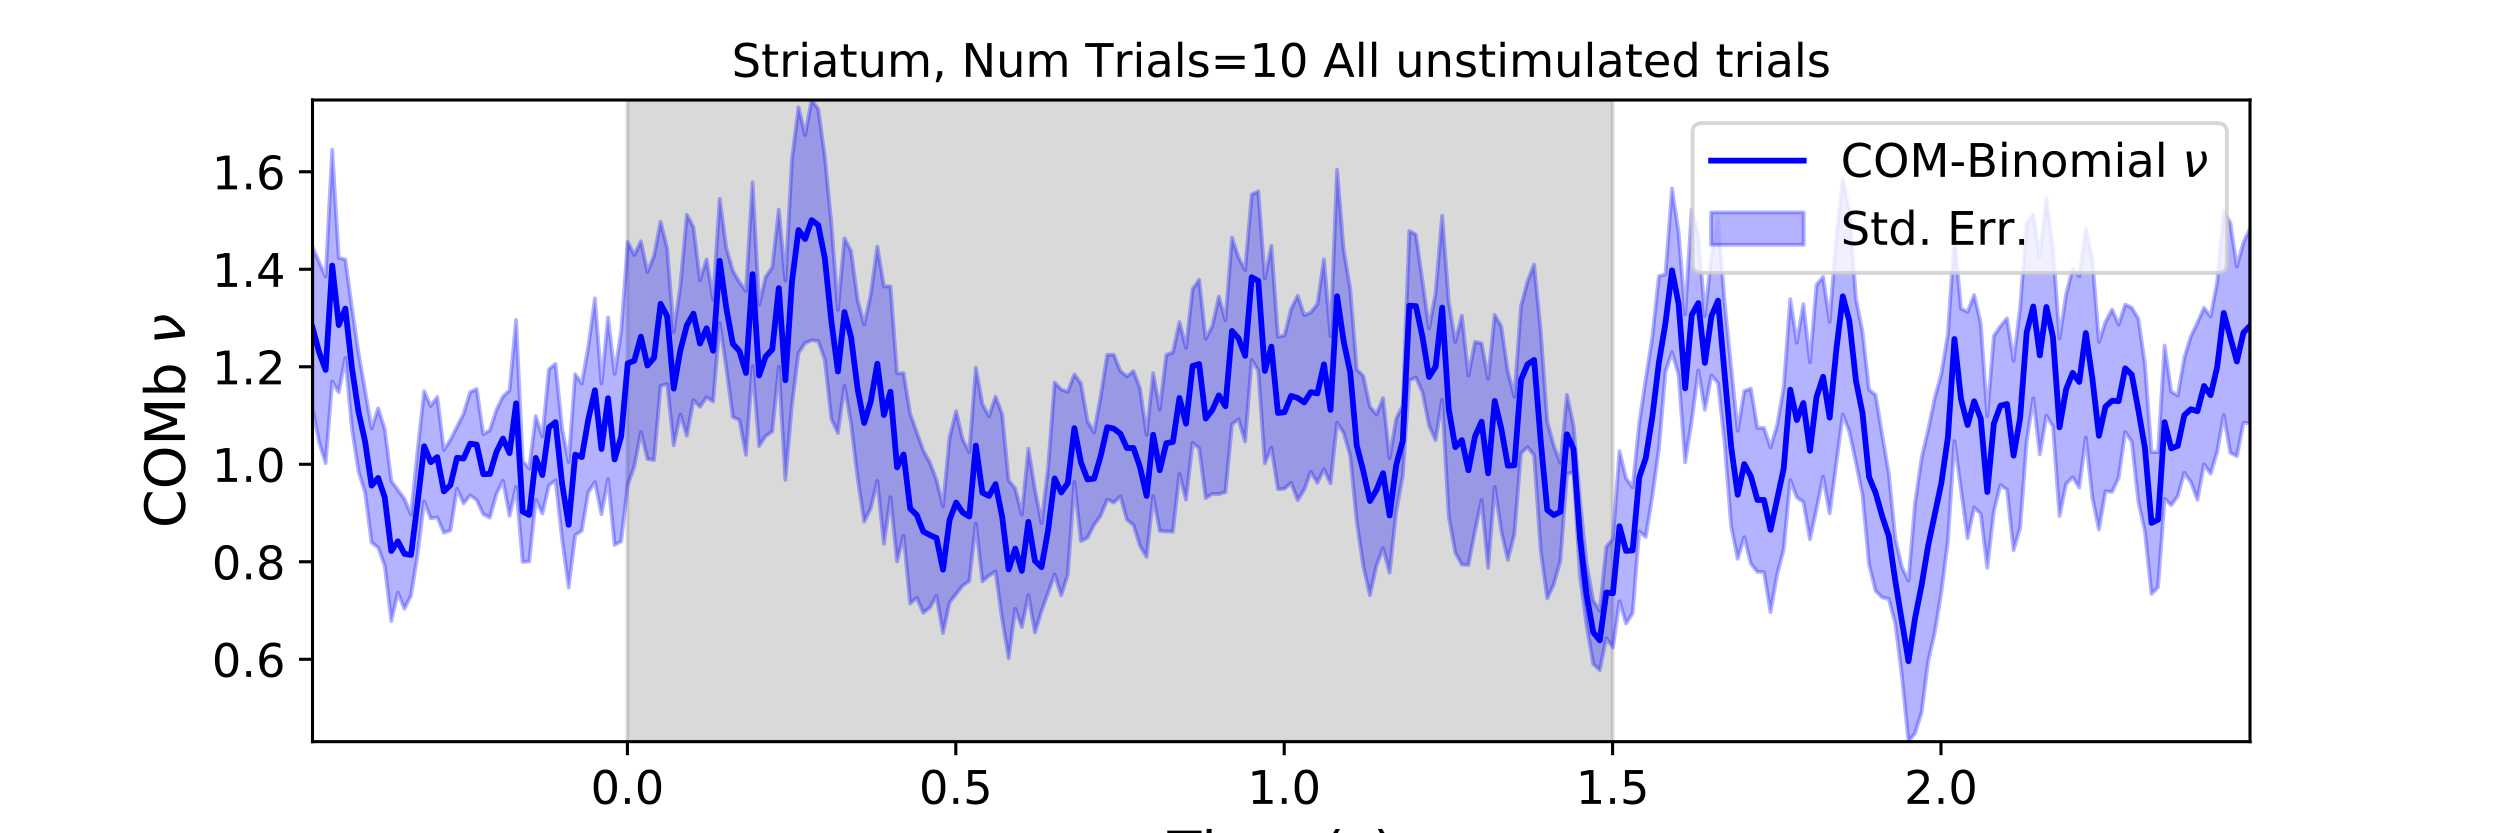 <?xml version="1.0" encoding="utf-8" standalone="no"?>
<!DOCTYPE svg PUBLIC "-//W3C//DTD SVG 1.1//EN"
  "http://www.w3.org/Graphics/SVG/1.1/DTD/svg11.dtd">
<!-- Created with matplotlib (https://matplotlib.org/) -->
<svg height="216pt" version="1.1" viewBox="0 0 648 216" width="648pt" xmlns="http://www.w3.org/2000/svg" xmlns:xlink="http://www.w3.org/1999/xlink">
 <defs>
  <style type="text/css">
*{stroke-linecap:butt;stroke-linejoin:round;}
  </style>
 </defs>
 <g id="figure_1">
  <g id="patch_1">
   <path d="M 0 216 
L 648 216 
L 648 0 
L 0 0 
z
" style="fill:#ffffff;"/>
  </g>
  <g id="axes_1">
   <g id="patch_2">
    <path d="M 81 192.24 
L 583.2 192.24 
L 583.2 25.92 
L 81 25.92 
z
" style="fill:#ffffff;"/>
   </g>
   <g id="PolyCollection_1">
    <defs>
     <path d="M 162.629 -23.76 
L 162.629 -190.08 
L 417.985 -190.08 
L 417.985 -23.76 
L 417.985 -23.76 
L 162.629 -23.76 
z
" id="m09f0f02004" style="stroke:#808080;stroke-opacity:0.3;"/>
    </defs>
    <g clip-path="url(#p21fb104326)">
     <use style="fill:#808080;fill-opacity:0.3;stroke:#808080;stroke-opacity:0.3;" x="0" xlink:href="#m09f0f02004" y="216"/>
    </g>
   </g>
   <g id="PolyCollection_2">
    <defs>
     <path d="M 81 -152.011 
L 81 -110.214 
L 82.702 -101.356 
L 84.405 -95.945 
L 86.107 -117.109 
L 87.809 -114.331 
L 89.512 -123.253 
L 91.214 -105.003 
L 92.917 -93.879 
L 94.619 -88.348 
L 96.321 -75.337 
L 98.024 -74.082 
L 99.726 -69.339 
L 101.428 -55.013 
L 103.131 -62.38 
L 104.833 -58.204 
L 106.536 -61.643 
L 108.238 -72.199 
L 109.94 -86.038 
L 111.643 -81.642 
L 113.345 -81.884 
L 115.047 -77.918 
L 116.75 -78.504 
L 118.452 -89.297 
L 120.155 -85.509 
L 121.857 -87.618 
L 123.559 -86.373 
L 125.262 -82.71 
L 126.964 -81.816 
L 128.666 -87.89 
L 130.369 -91.425 
L 132.071 -82.29 
L 133.774 -89.829 
L 135.476 -70.335 
L 137.178 -70.479 
L 138.881 -86.447 
L 140.583 -82.862 
L 142.285 -90.184 
L 143.988 -91.448 
L 145.69 -76.324 
L 147.393 -63.706 
L 149.095 -77.275 
L 150.797 -78.438 
L 152.5 -88.423 
L 154.202 -91.021 
L 155.904 -82.681 
L 157.607 -91.819 
L 159.309 -74.739 
L 161.012 -75.68 
L 162.714 -90.352 
L 164.416 -95.116 
L 166.119 -104.01 
L 167.821 -97.012 
L 169.523 -96.78 
L 171.226 -115.98 
L 172.928 -116.434 
L 174.631 -100.56 
L 176.333 -108.552 
L 178.035 -103.051 
L 179.738 -112.261 
L 181.44 -110.565 
L 183.142 -113.023 
L 184.845 -111.921 
L 186.547 -132.294 
L 188.249 -120.637 
L 189.952 -107.916 
L 191.654 -107.165 
L 193.357 -98.077 
L 195.059 -121.107 
L 196.761 -100.384 
L 198.464 -102.968 
L 200.166 -104.116 
L 201.868 -120.967 
L 203.571 -91.621 
L 205.273 -111.13 
L 206.976 -124.531 
L 208.678 -127.065 
L 210.38 -127.798 
L 212.083 -127.572 
L 213.785 -122.762 
L 215.487 -107.427 
L 217.19 -103.756 
L 218.892 -116.003 
L 220.595 -106.239 
L 222.297 -92.087 
L 223.999 -80.79 
L 225.702 -84.252 
L 227.404 -91.326 
L 229.106 -75.056 
L 230.809 -87.138 
L 232.511 -70.473 
L 234.214 -77.147 
L 235.916 -59.559 
L 237.618 -61.051 
L 239.321 -57.172 
L 241.023 -58.516 
L 242.725 -61.525 
L 244.428 -51.939 
L 246.13 -59.829 
L 247.833 -62.023 
L 249.535 -64.204 
L 251.237 -65.414 
L 252.94 -80.306 
L 254.642 -65.305 
L 256.344 -66.783 
L 258.047 -67.857 
L 259.749 -55.588 
L 261.452 -45.349 
L 263.154 -58.243 
L 264.856 -53.448 
L 266.559 -61.755 
L 268.261 -52.073 
L 269.963 -57.592 
L 271.666 -62.383 
L 273.368 -67.106 
L 275.071 -61.694 
L 276.773 -67.053 
L 278.475 -91.083 
L 280.178 -75.747 
L 281.88 -76.614 
L 283.582 -79.97 
L 285.285 -82.309 
L 286.987 -86.519 
L 288.689 -85.732 
L 290.392 -87.353 
L 292.094 -81.297 
L 293.797 -79.934 
L 295.499 -74.496 
L 297.201 -71.633 
L 298.904 -87.373 
L 300.606 -78.373 
L 302.308 -78.257 
L 304.011 -78.2 
L 305.713 -93.189 
L 307.416 -86.509 
L 309.118 -101.226 
L 310.82 -99.796 
L 312.523 -86.874 
L 314.225 -87.999 
L 315.927 -87.908 
L 317.63 -88.439 
L 319.332 -106.022 
L 321.035 -107.302 
L 322.737 -101.544 
L 324.439 -122.703 
L 326.142 -119.945 
L 327.844 -95.906 
L 329.546 -99.972 
L 331.249 -89.18 
L 332.951 -89.311 
L 334.654 -90.846 
L 336.356 -86.355 
L 338.058 -89.035 
L 339.761 -93.71 
L 341.463 -90.875 
L 343.165 -94.381 
L 344.868 -90.716 
L 346.57 -106.472 
L 348.273 -103.779 
L 349.975 -97.867 
L 351.677 -80.727 
L 353.38 -69.193 
L 355.082 -61.73 
L 356.784 -69.384 
L 358.487 -73.871 
L 360.189 -67.533 
L 361.892 -83.395 
L 363.594 -92.624 
L 365.296 -117.406 
L 366.999 -118.157 
L 368.701 -114.331 
L 370.403 -105.726 
L 372.106 -101.905 
L 373.808 -112.454 
L 375.511 -82.149 
L 377.213 -72.805 
L 378.915 -69.644 
L 380.618 -69.562 
L 382.32 -78.358 
L 384.022 -86.374 
L 385.725 -68.802 
L 387.427 -89.764 
L 389.129 -78.437 
L 390.832 -70.877 
L 392.534 -77.572 
L 394.237 -98.508 
L 395.939 -100.106 
L 397.641 -97.986 
L 399.344 -73.355 
L 401.046 -60.891 
L 402.748 -64.526 
L 404.451 -70.692 
L 406.153 -93.194 
L 407.856 -93.521 
L 409.558 -66.425 
L 411.26 -53.808 
L 412.963 -43.894 
L 414.665 -42.301 
L 416.367 -50.567 
L 418.07 -48.174 
L 419.772 -60.128 
L 421.475 -54.375 
L 423.177 -57.028 
L 424.879 -78.236 
L 426.582 -76.807 
L 428.284 -87.39 
L 429.986 -99.642 
L 431.689 -119.619 
L 433.391 -124.7 
L 435.094 -118.78 
L 436.796 -96.145 
L 438.498 -107.037 
L 440.201 -119.971 
L 441.903 -109.784 
L 443.605 -118.683 
L 445.308 -116.758 
L 447.01 -101.383 
L 448.713 -79.612 
L 450.415 -71.147 
L 452.117 -76.766 
L 453.82 -69.87 
L 455.522 -67.743 
L 457.224 -67.71 
L 458.927 -57.339 
L 460.629 -67.069 
L 462.332 -73.576 
L 464.034 -91.548 
L 465.736 -87.063 
L 467.439 -85.898 
L 469.141 -76.203 
L 470.843 -84.016 
L 472.546 -92.443 
L 474.248 -82.924 
L 475.951 -95.691 
L 477.653 -108.571 
L 479.355 -104.065 
L 481.058 -96.094 
L 482.76 -87.734 
L 484.462 -69.688 
L 486.165 -62.809 
L 487.867 -61.127 
L 489.569 -60.766 
L 491.272 -54.317 
L 492.974 -40.799 
L 494.677 -23.76 
L 496.379 -25.959 
L 498.081 -31.344 
L 499.784 -44.587 
L 501.486 -52.024 
L 503.188 -62.412 
L 504.891 -75.81 
L 506.593 -101.648 
L 508.296 -89.092 
L 509.998 -76.505 
L 511.7 -84.447 
L 513.403 -82.838 
L 515.105 -68.815 
L 516.807 -83.451 
L 518.51 -90.279 
L 520.212 -89.064 
L 521.915 -73.335 
L 523.617 -79.236 
L 525.319 -101.592 
L 527.022 -112.76 
L 528.724 -98.218 
L 530.426 -108.244 
L 532.129 -105.457 
L 533.831 -82.272 
L 535.534 -90.536 
L 537.236 -92.323 
L 538.938 -89.597 
L 540.641 -102.575 
L 542.343 -86.981 
L 544.045 -78.743 
L 545.748 -88.65 
L 547.45 -88.505 
L 549.153 -92.167 
L 550.855 -104.015 
L 552.557 -101.517 
L 554.26 -86.051 
L 555.962 -78.253 
L 557.664 -62.062 
L 559.367 -63.789 
L 561.069 -86.715 
L 562.772 -85.039 
L 564.474 -87.393 
L 566.176 -93.458 
L 567.879 -91.008 
L 569.581 -86.448 
L 571.283 -95.695 
L 572.986 -93.198 
L 574.688 -98.857 
L 576.391 -108.428 
L 578.093 -98.642 
L 579.795 -97.731 
L 581.498 -106.357 
L 583.2 -106.334 
L 583.2 -156.751 
L 583.2 -156.751 
L 581.498 -153.173 
L 579.795 -146.886 
L 578.093 -158.252 
L 576.391 -161.35 
L 574.688 -142.85 
L 572.986 -133.952 
L 571.283 -136.221 
L 569.581 -132.375 
L 567.879 -128.834 
L 566.176 -123.318 
L 564.474 -113.476 
L 562.772 -114.524 
L 561.069 -126.437 
L 559.367 -98.813 
L 557.664 -98.874 
L 555.962 -121.59 
L 554.26 -133.394 
L 552.557 -136.258 
L 550.855 -137.049 
L 549.153 -131.88 
L 547.45 -135.77 
L 545.748 -132.565 
L 544.045 -127.366 
L 542.343 -148.787 
L 540.641 -156.785 
L 538.938 -144.404 
L 537.236 -146.374 
L 535.534 -139.644 
L 533.831 -128.201 
L 532.129 -151.755 
L 530.426 -164.598 
L 528.724 -149.542 
L 527.022 -160.337 
L 525.319 -158.139 
L 523.617 -136.162 
L 521.915 -122.458 
L 520.212 -133.477 
L 518.51 -131.443 
L 516.807 -128.936 
L 515.105 -108.147 
L 513.403 -132.151 
L 511.7 -139.54 
L 509.998 -135.168 
L 508.296 -135.985 
L 506.593 -154.594 
L 504.891 -129.399 
L 503.188 -119.084 
L 501.486 -112.84 
L 499.784 -104.603 
L 498.081 -97.302 
L 496.379 -85.605 
L 494.677 -65.462 
L 492.974 -69.046 
L 491.272 -76.353 
L 489.569 -93.318 
L 487.867 -103.243 
L 486.165 -113.639 
L 484.462 -114.996 
L 482.76 -130.035 
L 481.058 -138.584 
L 479.355 -161.534 
L 477.653 -169.833 
L 475.951 -154.494 
L 474.248 -132.587 
L 472.546 -144.212 
L 470.843 -142.156 
L 469.141 -122.109 
L 467.439 -137.166 
L 465.736 -127.177 
L 464.034 -138.449 
L 462.332 -115.53 
L 460.629 -105.808 
L 458.927 -100.015 
L 457.224 -105.1 
L 455.522 -105.087 
L 453.82 -115.265 
L 452.117 -114.661 
L 450.415 -104.356 
L 448.713 -120.817 
L 447.01 -137.666 
L 445.308 -159.374 
L 443.605 -149.449 
L 441.903 -134.101 
L 440.201 -154.917 
L 438.498 -161.709 
L 436.796 -134.531 
L 435.094 -155.733 
L 433.391 -167.161 
L 431.689 -144.901 
L 429.986 -144.42 
L 428.284 -128.666 
L 426.582 -117.776 
L 424.879 -106.228 
L 423.177 -89.66 
L 421.475 -92.03 
L 419.772 -99.059 
L 418.07 -76.266 
L 416.367 -74.299 
L 414.665 -57.779 
L 412.963 -60.301 
L 411.26 -69.708 
L 409.558 -86.087 
L 407.856 -105.697 
L 406.153 -113.659 
L 404.451 -95.993 
L 402.748 -100.459 
L 401.046 -106.785 
L 399.344 -130.31 
L 397.641 -147.441 
L 395.939 -143.038 
L 394.237 -136.609 
L 392.534 -113.211 
L 390.832 -119.714 
L 389.129 -131.398 
L 387.427 -134.382 
L 385.725 -117.813 
L 384.022 -127.01 
L 382.32 -127.394 
L 380.618 -118.634 
L 378.915 -134.163 
L 377.213 -127.369 
L 375.511 -137.79 
L 373.808 -160.066 
L 372.106 -140.04 
L 370.403 -130.856 
L 368.701 -143.152 
L 366.999 -155.175 
L 365.296 -156.133 
L 363.594 -110.86 
L 361.892 -107.502 
L 360.189 -97.249 
L 358.487 -112.797 
L 356.784 -108.601 
L 355.082 -110.559 
L 353.38 -118.535 
L 351.677 -120.221 
L 349.975 -141.1 
L 348.273 -151.317 
L 346.57 -171.97 
L 344.868 -128.802 
L 343.165 -148.748 
L 341.463 -137.18 
L 339.761 -134.996 
L 338.058 -134.331 
L 336.356 -139.348 
L 334.654 -135.894 
L 332.951 -129.038 
L 331.249 -128.73 
L 329.546 -152.322 
L 327.844 -143.823 
L 326.142 -166.407 
L 324.439 -165.597 
L 322.737 -146.01 
L 321.035 -149.27 
L 319.332 -154.396 
L 317.63 -132.964 
L 315.927 -139.137 
L 314.225 -131.434 
L 312.523 -128.153 
L 310.82 -143.468 
L 309.118 -141.042 
L 307.416 -125.866 
L 305.713 -132.495 
L 304.011 -124.677 
L 302.308 -124.013 
L 300.606 -109.845 
L 298.904 -119.262 
L 297.201 -103.264 
L 295.499 -115.307 
L 293.797 -119.816 
L 292.094 -118.422 
L 290.392 -119.85 
L 288.689 -124.056 
L 286.987 -124.018 
L 285.285 -113.19 
L 283.582 -103.893 
L 281.88 -106.873 
L 280.178 -116.595 
L 278.475 -118.967 
L 276.773 -114.48 
L 275.071 -115.021 
L 273.368 -116.858 
L 271.666 -94.748 
L 269.963 -80.416 
L 268.261 -89.153 
L 266.559 -99.697 
L 264.856 -82.619 
L 263.154 -89.37 
L 261.452 -91.446 
L 259.749 -108.676 
L 258.047 -113.169 
L 256.344 -108.126 
L 254.642 -111.251 
L 252.94 -120.703 
L 251.237 -98.837 
L 249.535 -102.079 
L 247.833 -109.42 
L 246.13 -102.647 
L 244.428 -84.758 
L 242.725 -91.606 
L 241.023 -96.123 
L 239.321 -99.24 
L 237.618 -104.006 
L 235.916 -108.78 
L 234.214 -119.269 
L 232.511 -119.234 
L 230.809 -141.782 
L 229.106 -141.784 
L 227.404 -152.102 
L 225.702 -139.672 
L 223.999 -131.907 
L 222.297 -138.226 
L 220.595 -150.918 
L 218.892 -154.212 
L 217.19 -135.687 
L 215.487 -158.082 
L 213.785 -175.48 
L 212.083 -187.759 
L 210.38 -190.08 
L 208.678 -181.001 
L 206.976 -188.198 
L 205.273 -174.706 
L 203.571 -143.265 
L 201.868 -161.649 
L 200.166 -146.723 
L 198.464 -144.217 
L 196.761 -137.003 
L 195.059 -168.748 
L 193.357 -140.573 
L 191.654 -142.886 
L 189.952 -145.834 
L 188.249 -151.768 
L 186.547 -164.508 
L 184.845 -138.25 
L 183.142 -148.778 
L 181.44 -143.354 
L 179.738 -157.153 
L 178.035 -160.35 
L 176.333 -141.718 
L 174.631 -129.957 
L 172.928 -151.622 
L 171.226 -158.536 
L 169.523 -149.729 
L 167.821 -145.501 
L 166.119 -153.469 
L 164.416 -149.917 
L 162.714 -153.279 
L 161.012 -130.114 
L 159.309 -119.088 
L 157.607 -133.72 
L 155.904 -116.574 
L 154.202 -138.673 
L 152.5 -126.231 
L 150.797 -116.593 
L 149.095 -119.037 
L 147.393 -96.257 
L 145.69 -104.985 
L 143.988 -121.695 
L 142.285 -120.287 
L 140.583 -102.867 
L 138.881 -108.159 
L 137.178 -94.595 
L 135.476 -96.462 
L 133.774 -133.076 
L 132.071 -114.826 
L 130.369 -113.215 
L 128.666 -109.75 
L 126.964 -104.468 
L 125.262 -103.468 
L 123.559 -115.154 
L 121.857 -114.361 
L 120.155 -108.78 
L 118.452 -105.376 
L 116.75 -102.018 
L 115.047 -99.361 
L 113.345 -113.136 
L 111.643 -110.759 
L 109.94 -114.607 
L 108.238 -99.238 
L 106.536 -82.667 
L 104.833 -86.677 
L 103.131 -88.994 
L 101.428 -91.353 
L 99.726 -104.79 
L 98.024 -110.152 
L 96.321 -104.95 
L 94.619 -114.887 
L 92.917 -124.646 
L 91.214 -136.26 
L 89.512 -148.742 
L 87.809 -149.164 
L 86.107 -177.211 
L 84.405 -144.318 
L 82.702 -148.118 
L 81 -152.011 
z
" id="m5d881f4079" style="stroke:#0000ff;stroke-opacity:0.3;"/>
    </defs>
    <g clip-path="url(#p21fb104326)">
     <use style="fill:#0000ff;fill-opacity:0.3;stroke:#0000ff;stroke-opacity:0.3;" x="0" xlink:href="#m5d881f4079" y="216"/>
    </g>
   </g>
   <g id="matplotlib.axis_1">
    <g id="xtick_1">
     <g id="line2d_1">
      <defs>
       <path d="M 0 0 
L 0 3.5 
" id="mcb688e7f7f" style="stroke:#000000;stroke-width:0.8;"/>
      </defs>
      <g>
       <use style="stroke:#000000;stroke-width:0.8;" x="162.629" xlink:href="#mcb688e7f7f" y="192.24"/>
      </g>
     </g>
     <g id="text_1">
      <!-- 0.0 -->
      <defs>
       <path d="M 31.781 66.406 
Q 24.172 66.406 20.328 58.906 
Q 16.5 51.422 16.5 36.375 
Q 16.5 21.391 20.328 13.891 
Q 24.172 6.391 31.781 6.391 
Q 39.453 6.391 43.281 13.891 
Q 47.125 21.391 47.125 36.375 
Q 47.125 51.422 43.281 58.906 
Q 39.453 66.406 31.781 66.406 
z
M 31.781 74.219 
Q 44.047 74.219 50.516 64.516 
Q 56.984 54.828 56.984 36.375 
Q 56.984 17.969 50.516 8.266 
Q 44.047 -1.422 31.781 -1.422 
Q 19.531 -1.422 13.062 8.266 
Q 6.594 17.969 6.594 36.375 
Q 6.594 54.828 13.062 64.516 
Q 19.531 74.219 31.781 74.219 
z
" id="DejaVuSans-48"/>
       <path d="M 10.688 12.406 
L 21 12.406 
L 21 0 
L 10.688 0 
z
" id="DejaVuSans-46"/>
      </defs>
      <g transform="translate(153.087 208.358)scale(0.12 -0.12)">
       <use xlink:href="#DejaVuSans-48"/>
       <use x="63.623" xlink:href="#DejaVuSans-46"/>
       <use x="95.41" xlink:href="#DejaVuSans-48"/>
      </g>
     </g>
    </g>
    <g id="xtick_2">
     <g id="line2d_2">
      <g>
       <use style="stroke:#000000;stroke-width:0.8;" x="247.747" xlink:href="#mcb688e7f7f" y="192.24"/>
      </g>
     </g>
     <g id="text_2">
      <!-- 0.5 -->
      <defs>
       <path d="M 10.797 72.906 
L 49.516 72.906 
L 49.516 64.594 
L 19.828 64.594 
L 19.828 46.734 
Q 21.969 47.469 24.109 47.828 
Q 26.266 48.188 28.422 48.188 
Q 40.625 48.188 47.75 41.5 
Q 54.891 34.812 54.891 23.391 
Q 54.891 11.625 47.562 5.094 
Q 40.234 -1.422 26.906 -1.422 
Q 22.312 -1.422 17.547 -0.641 
Q 12.797 0.141 7.719 1.703 
L 7.719 11.625 
Q 12.109 9.234 16.797 8.062 
Q 21.484 6.891 26.703 6.891 
Q 35.156 6.891 40.078 11.328 
Q 45.016 15.766 45.016 23.391 
Q 45.016 31 40.078 35.438 
Q 35.156 39.891 26.703 39.891 
Q 22.75 39.891 18.812 39.016 
Q 14.891 38.141 10.797 36.281 
z
" id="DejaVuSans-53"/>
      </defs>
      <g transform="translate(238.206 208.358)scale(0.12 -0.12)">
       <use xlink:href="#DejaVuSans-48"/>
       <use x="63.623" xlink:href="#DejaVuSans-46"/>
       <use x="95.41" xlink:href="#DejaVuSans-53"/>
      </g>
     </g>
    </g>
    <g id="xtick_3">
     <g id="line2d_3">
      <g>
       <use style="stroke:#000000;stroke-width:0.8;" x="332.866" xlink:href="#mcb688e7f7f" y="192.24"/>
      </g>
     </g>
     <g id="text_3">
      <!-- 1.0 -->
      <defs>
       <path d="M 12.406 8.297 
L 28.516 8.297 
L 28.516 63.922 
L 10.984 60.406 
L 10.984 69.391 
L 28.422 72.906 
L 38.281 72.906 
L 38.281 8.297 
L 54.391 8.297 
L 54.391 0 
L 12.406 0 
z
" id="DejaVuSans-49"/>
      </defs>
      <g transform="translate(323.324 208.358)scale(0.12 -0.12)">
       <use xlink:href="#DejaVuSans-49"/>
       <use x="63.623" xlink:href="#DejaVuSans-46"/>
       <use x="95.41" xlink:href="#DejaVuSans-48"/>
      </g>
     </g>
    </g>
    <g id="xtick_4">
     <g id="line2d_4">
      <g>
       <use style="stroke:#000000;stroke-width:0.8;" x="417.985" xlink:href="#mcb688e7f7f" y="192.24"/>
      </g>
     </g>
     <g id="text_4">
      <!-- 1.5 -->
      <g transform="translate(408.443 208.358)scale(0.12 -0.12)">
       <use xlink:href="#DejaVuSans-49"/>
       <use x="63.623" xlink:href="#DejaVuSans-46"/>
       <use x="95.41" xlink:href="#DejaVuSans-53"/>
      </g>
     </g>
    </g>
    <g id="xtick_5">
     <g id="line2d_5">
      <g>
       <use style="stroke:#000000;stroke-width:0.8;" x="503.103" xlink:href="#mcb688e7f7f" y="192.24"/>
      </g>
     </g>
     <g id="text_5">
      <!-- 2.0 -->
      <defs>
       <path d="M 19.188 8.297 
L 53.609 8.297 
L 53.609 0 
L 7.328 0 
L 7.328 8.297 
Q 12.938 14.109 22.625 23.891 
Q 32.328 33.688 34.812 36.531 
Q 39.547 41.844 41.422 45.531 
Q 43.312 49.219 43.312 52.781 
Q 43.312 58.594 39.234 62.25 
Q 35.156 65.922 28.609 65.922 
Q 23.969 65.922 18.812 64.312 
Q 13.672 62.703 7.812 59.422 
L 7.812 69.391 
Q 13.766 71.781 18.938 73 
Q 24.125 74.219 28.422 74.219 
Q 39.75 74.219 46.484 68.547 
Q 53.219 62.891 53.219 53.422 
Q 53.219 48.922 51.531 44.891 
Q 49.859 40.875 45.406 35.406 
Q 44.188 33.984 37.641 27.219 
Q 31.109 20.453 19.188 8.297 
z
" id="DejaVuSans-50"/>
      </defs>
      <g transform="translate(493.561 208.358)scale(0.12 -0.12)">
       <use xlink:href="#DejaVuSans-50"/>
       <use x="63.623" xlink:href="#DejaVuSans-46"/>
       <use x="95.41" xlink:href="#DejaVuSans-48"/>
      </g>
     </g>
    </g>
    <g id="text_6">
     <!-- Time (s) -->
     <defs>
      <path d="M -0.297 72.906 
L 61.375 72.906 
L 61.375 64.594 
L 35.5 64.594 
L 35.5 0 
L 25.594 0 
L 25.594 64.594 
L -0.297 64.594 
z
" id="DejaVuSans-84"/>
      <path d="M 9.422 54.688 
L 18.406 54.688 
L 18.406 0 
L 9.422 0 
z
M 9.422 75.984 
L 18.406 75.984 
L 18.406 64.594 
L 9.422 64.594 
z
" id="DejaVuSans-105"/>
      <path d="M 52 44.188 
Q 55.375 50.25 60.062 53.125 
Q 64.75 56 71.094 56 
Q 79.641 56 84.281 50.016 
Q 88.922 44.047 88.922 33.016 
L 88.922 0 
L 79.891 0 
L 79.891 32.719 
Q 79.891 40.578 77.094 44.375 
Q 74.312 48.188 68.609 48.188 
Q 61.625 48.188 57.562 43.547 
Q 53.516 38.922 53.516 30.906 
L 53.516 0 
L 44.484 0 
L 44.484 32.719 
Q 44.484 40.625 41.703 44.406 
Q 38.922 48.188 33.109 48.188 
Q 26.219 48.188 22.156 43.531 
Q 18.109 38.875 18.109 30.906 
L 18.109 0 
L 9.078 0 
L 9.078 54.688 
L 18.109 54.688 
L 18.109 46.188 
Q 21.188 51.219 25.484 53.609 
Q 29.781 56 35.688 56 
Q 41.656 56 45.828 52.969 
Q 50 49.953 52 44.188 
z
" id="DejaVuSans-109"/>
      <path d="M 56.203 29.594 
L 56.203 25.203 
L 14.891 25.203 
Q 15.484 15.922 20.484 11.062 
Q 25.484 6.203 34.422 6.203 
Q 39.594 6.203 44.453 7.469 
Q 49.312 8.734 54.109 11.281 
L 54.109 2.781 
Q 49.266 0.734 44.188 -0.344 
Q 39.109 -1.422 33.891 -1.422 
Q 20.797 -1.422 13.156 6.188 
Q 5.516 13.812 5.516 26.812 
Q 5.516 40.234 12.766 48.109 
Q 20.016 56 32.328 56 
Q 43.359 56 49.781 48.891 
Q 56.203 41.797 56.203 29.594 
z
M 47.219 32.234 
Q 47.125 39.594 43.094 43.984 
Q 39.062 48.391 32.422 48.391 
Q 24.906 48.391 20.391 44.141 
Q 15.875 39.891 15.188 32.172 
z
" id="DejaVuSans-101"/>
      <path id="DejaVuSans-32"/>
      <path d="M 31 75.875 
Q 24.469 64.656 21.281 53.656 
Q 18.109 42.672 18.109 31.391 
Q 18.109 20.125 21.312 9.062 
Q 24.516 -2 31 -13.188 
L 23.188 -13.188 
Q 15.875 -1.703 12.234 9.375 
Q 8.594 20.453 8.594 31.391 
Q 8.594 42.281 12.203 53.312 
Q 15.828 64.359 23.188 75.875 
z
" id="DejaVuSans-40"/>
      <path d="M 44.281 53.078 
L 44.281 44.578 
Q 40.484 46.531 36.375 47.5 
Q 32.281 48.484 27.875 48.484 
Q 21.188 48.484 17.844 46.438 
Q 14.5 44.391 14.5 40.281 
Q 14.5 37.156 16.891 35.375 
Q 19.281 33.594 26.516 31.984 
L 29.594 31.297 
Q 39.156 29.25 43.188 25.516 
Q 47.219 21.781 47.219 15.094 
Q 47.219 7.469 41.188 3.016 
Q 35.156 -1.422 24.609 -1.422 
Q 20.219 -1.422 15.453 -0.562 
Q 10.688 0.297 5.422 2 
L 5.422 11.281 
Q 10.406 8.688 15.234 7.391 
Q 20.062 6.109 24.812 6.109 
Q 31.156 6.109 34.562 8.281 
Q 37.984 10.453 37.984 14.406 
Q 37.984 18.062 35.516 20.016 
Q 33.062 21.969 24.703 23.781 
L 21.578 24.516 
Q 13.234 26.266 9.516 29.906 
Q 5.812 33.547 5.812 39.891 
Q 5.812 47.609 11.281 51.797 
Q 16.75 56 26.812 56 
Q 31.781 56 36.172 55.266 
Q 40.578 54.547 44.281 53.078 
z
" id="DejaVuSans-115"/>
      <path d="M 8.016 75.875 
L 15.828 75.875 
Q 23.141 64.359 26.781 53.312 
Q 30.422 42.281 30.422 31.391 
Q 30.422 20.453 26.781 9.375 
Q 23.141 -1.703 15.828 -13.188 
L 8.016 -13.188 
Q 14.5 -2 17.703 9.062 
Q 20.906 20.125 20.906 31.391 
Q 20.906 42.672 17.703 53.656 
Q 14.5 64.656 8.016 75.875 
z
" id="DejaVuSans-41"/>
     </defs>
     <g transform="translate(302.605 225.796)scale(0.144 -0.144)">
      <use xlink:href="#DejaVuSans-84"/>
      <use x="61.037" xlink:href="#DejaVuSans-105"/>
      <use x="88.82" xlink:href="#DejaVuSans-109"/>
      <use x="186.232" xlink:href="#DejaVuSans-101"/>
      <use x="247.756" xlink:href="#DejaVuSans-32"/>
      <use x="279.543" xlink:href="#DejaVuSans-40"/>
      <use x="318.557" xlink:href="#DejaVuSans-115"/>
      <use x="370.656" xlink:href="#DejaVuSans-41"/>
     </g>
    </g>
   </g>
   <g id="matplotlib.axis_2">
    <g id="ytick_1">
     <g id="line2d_6">
      <defs>
       <path d="M 0 0 
L -3.5 0 
" id="m405e58ee6b" style="stroke:#000000;stroke-width:0.8;"/>
      </defs>
      <g>
       <use style="stroke:#000000;stroke-width:0.8;" x="81" xlink:href="#m405e58ee6b" y="170.881"/>
      </g>
     </g>
     <g id="text_7">
      <!-- 0.6 -->
      <defs>
       <path d="M 33.016 40.375 
Q 26.375 40.375 22.484 35.828 
Q 18.609 31.297 18.609 23.391 
Q 18.609 15.531 22.484 10.953 
Q 26.375 6.391 33.016 6.391 
Q 39.656 6.391 43.531 10.953 
Q 47.406 15.531 47.406 23.391 
Q 47.406 31.297 43.531 35.828 
Q 39.656 40.375 33.016 40.375 
z
M 52.594 71.297 
L 52.594 62.312 
Q 48.875 64.062 45.094 64.984 
Q 41.312 65.922 37.594 65.922 
Q 27.828 65.922 22.672 59.328 
Q 17.531 52.734 16.797 39.406 
Q 19.672 43.656 24.016 45.922 
Q 28.375 48.188 33.594 48.188 
Q 44.578 48.188 50.953 41.516 
Q 57.328 34.859 57.328 23.391 
Q 57.328 12.156 50.688 5.359 
Q 44.047 -1.422 33.016 -1.422 
Q 20.359 -1.422 13.672 8.266 
Q 6.984 17.969 6.984 36.375 
Q 6.984 53.656 15.188 63.938 
Q 23.391 74.219 37.203 74.219 
Q 40.922 74.219 44.703 73.484 
Q 48.484 72.75 52.594 71.297 
z
" id="DejaVuSans-54"/>
      </defs>
      <g transform="translate(54.916 175.44)scale(0.12 -0.12)">
       <use xlink:href="#DejaVuSans-48"/>
       <use x="63.623" xlink:href="#DejaVuSans-46"/>
       <use x="95.41" xlink:href="#DejaVuSans-54"/>
      </g>
     </g>
    </g>
    <g id="ytick_2">
     <g id="line2d_7">
      <g>
       <use style="stroke:#000000;stroke-width:0.8;" x="81" xlink:href="#m405e58ee6b" y="145.609"/>
      </g>
     </g>
     <g id="text_8">
      <!-- 0.8 -->
      <defs>
       <path d="M 31.781 34.625 
Q 24.75 34.625 20.719 30.859 
Q 16.703 27.094 16.703 20.516 
Q 16.703 13.922 20.719 10.156 
Q 24.75 6.391 31.781 6.391 
Q 38.812 6.391 42.859 10.172 
Q 46.922 13.969 46.922 20.516 
Q 46.922 27.094 42.891 30.859 
Q 38.875 34.625 31.781 34.625 
z
M 21.922 38.812 
Q 15.578 40.375 12.031 44.719 
Q 8.5 49.078 8.5 55.328 
Q 8.5 64.062 14.719 69.141 
Q 20.953 74.219 31.781 74.219 
Q 42.672 74.219 48.875 69.141 
Q 55.078 64.062 55.078 55.328 
Q 55.078 49.078 51.531 44.719 
Q 48 40.375 41.703 38.812 
Q 48.828 37.156 52.797 32.312 
Q 56.781 27.484 56.781 20.516 
Q 56.781 9.906 50.312 4.234 
Q 43.844 -1.422 31.781 -1.422 
Q 19.734 -1.422 13.25 4.234 
Q 6.781 9.906 6.781 20.516 
Q 6.781 27.484 10.781 32.312 
Q 14.797 37.156 21.922 38.812 
z
M 18.312 54.391 
Q 18.312 48.734 21.844 45.562 
Q 25.391 42.391 31.781 42.391 
Q 38.141 42.391 41.719 45.562 
Q 45.312 48.734 45.312 54.391 
Q 45.312 60.062 41.719 63.234 
Q 38.141 66.406 31.781 66.406 
Q 25.391 66.406 21.844 63.234 
Q 18.312 60.062 18.312 54.391 
z
" id="DejaVuSans-56"/>
      </defs>
      <g transform="translate(54.916 150.168)scale(0.12 -0.12)">
       <use xlink:href="#DejaVuSans-48"/>
       <use x="63.623" xlink:href="#DejaVuSans-46"/>
       <use x="95.41" xlink:href="#DejaVuSans-56"/>
      </g>
     </g>
    </g>
    <g id="ytick_3">
     <g id="line2d_8">
      <g>
       <use style="stroke:#000000;stroke-width:0.8;" x="81" xlink:href="#m405e58ee6b" y="120.337"/>
      </g>
     </g>
     <g id="text_9">
      <!-- 1.0 -->
      <g transform="translate(54.916 124.896)scale(0.12 -0.12)">
       <use xlink:href="#DejaVuSans-49"/>
       <use x="63.623" xlink:href="#DejaVuSans-46"/>
       <use x="95.41" xlink:href="#DejaVuSans-48"/>
      </g>
     </g>
    </g>
    <g id="ytick_4">
     <g id="line2d_9">
      <g>
       <use style="stroke:#000000;stroke-width:0.8;" x="81" xlink:href="#m405e58ee6b" y="95.065"/>
      </g>
     </g>
     <g id="text_10">
      <!-- 1.2 -->
      <g transform="translate(54.916 99.624)scale(0.12 -0.12)">
       <use xlink:href="#DejaVuSans-49"/>
       <use x="63.623" xlink:href="#DejaVuSans-46"/>
       <use x="95.41" xlink:href="#DejaVuSans-50"/>
      </g>
     </g>
    </g>
    <g id="ytick_5">
     <g id="line2d_10">
      <g>
       <use style="stroke:#000000;stroke-width:0.8;" x="81" xlink:href="#m405e58ee6b" y="69.793"/>
      </g>
     </g>
     <g id="text_11">
      <!-- 1.4 -->
      <defs>
       <path d="M 37.797 64.312 
L 12.891 25.391 
L 37.797 25.391 
z
M 35.203 72.906 
L 47.609 72.906 
L 47.609 25.391 
L 58.016 25.391 
L 58.016 17.188 
L 47.609 17.188 
L 47.609 0 
L 37.797 0 
L 37.797 17.188 
L 4.891 17.188 
L 4.891 26.703 
z
" id="DejaVuSans-52"/>
      </defs>
      <g transform="translate(54.916 74.352)scale(0.12 -0.12)">
       <use xlink:href="#DejaVuSans-49"/>
       <use x="63.623" xlink:href="#DejaVuSans-46"/>
       <use x="95.41" xlink:href="#DejaVuSans-52"/>
      </g>
     </g>
    </g>
    <g id="ytick_6">
     <g id="line2d_11">
      <g>
       <use style="stroke:#000000;stroke-width:0.8;" x="81" xlink:href="#m405e58ee6b" y="44.521"/>
      </g>
     </g>
     <g id="text_12">
      <!-- 1.6 -->
      <g transform="translate(54.916 49.08)scale(0.12 -0.12)">
       <use xlink:href="#DejaVuSans-49"/>
       <use x="63.623" xlink:href="#DejaVuSans-46"/>
       <use x="95.41" xlink:href="#DejaVuSans-54"/>
      </g>
     </g>
    </g>
    <g id="text_13">
     <!-- COMb $\nu$ -->
     <defs>
      <path d="M 64.406 67.281 
L 64.406 56.891 
Q 59.422 61.531 53.781 63.812 
Q 48.141 66.109 41.797 66.109 
Q 29.297 66.109 22.656 58.469 
Q 16.016 50.828 16.016 36.375 
Q 16.016 21.969 22.656 14.328 
Q 29.297 6.688 41.797 6.688 
Q 48.141 6.688 53.781 8.984 
Q 59.422 11.281 64.406 15.922 
L 64.406 5.609 
Q 59.234 2.094 53.438 0.328 
Q 47.656 -1.422 41.219 -1.422 
Q 24.656 -1.422 15.125 8.703 
Q 5.609 18.844 5.609 36.375 
Q 5.609 53.953 15.125 64.078 
Q 24.656 74.219 41.219 74.219 
Q 47.75 74.219 53.531 72.484 
Q 59.328 70.75 64.406 67.281 
z
" id="DejaVuSans-67"/>
      <path d="M 39.406 66.219 
Q 28.656 66.219 22.328 58.203 
Q 16.016 50.203 16.016 36.375 
Q 16.016 22.609 22.328 14.594 
Q 28.656 6.594 39.406 6.594 
Q 50.141 6.594 56.422 14.594 
Q 62.703 22.609 62.703 36.375 
Q 62.703 50.203 56.422 58.203 
Q 50.141 66.219 39.406 66.219 
z
M 39.406 74.219 
Q 54.734 74.219 63.906 63.938 
Q 73.094 53.656 73.094 36.375 
Q 73.094 19.141 63.906 8.859 
Q 54.734 -1.422 39.406 -1.422 
Q 24.031 -1.422 14.812 8.828 
Q 5.609 19.094 5.609 36.375 
Q 5.609 53.656 14.812 63.938 
Q 24.031 74.219 39.406 74.219 
z
" id="DejaVuSans-79"/>
      <path d="M 9.812 72.906 
L 24.516 72.906 
L 43.109 23.297 
L 61.812 72.906 
L 76.516 72.906 
L 76.516 0 
L 66.891 0 
L 66.891 64.016 
L 48.094 14.016 
L 38.188 14.016 
L 19.391 64.016 
L 19.391 0 
L 9.812 0 
z
" id="DejaVuSans-77"/>
      <path d="M 48.688 27.297 
Q 48.688 37.203 44.609 42.844 
Q 40.531 48.484 33.406 48.484 
Q 26.266 48.484 22.188 42.844 
Q 18.109 37.203 18.109 27.297 
Q 18.109 17.391 22.188 11.75 
Q 26.266 6.109 33.406 6.109 
Q 40.531 6.109 44.609 11.75 
Q 48.688 17.391 48.688 27.297 
z
M 18.109 46.391 
Q 20.953 51.266 25.266 53.625 
Q 29.594 56 35.594 56 
Q 45.562 56 51.781 48.094 
Q 58.016 40.188 58.016 27.297 
Q 58.016 14.406 51.781 6.484 
Q 45.562 -1.422 35.594 -1.422 
Q 29.594 -1.422 25.266 0.953 
Q 20.953 3.328 18.109 8.203 
L 18.109 0 
L 9.078 0 
L 9.078 75.984 
L 18.109 75.984 
z
" id="DejaVuSans-98"/>
      <path d="M 14.984 0 
L 8.938 54.688 
L 18.609 54.688 
L 23.781 8.797 
Q 30.812 14.844 37.359 23.25 
Q 42.281 29.547 43.562 35.016 
Q 44.141 37.594 43.891 42.484 
Q 43.656 48.297 39.75 54.688 
L 48.828 54.688 
L 48.828 54.688 
Q 51.375 50.344 52.391 44.281 
Q 53.375 38.719 52.641 34.906 
Q 50.781 25.344 42.484 16.797 
Q 31.641 5.672 24.562 0 
z
" id="DejaVuSans-Oblique-957"/>
     </defs>
     <g transform="translate(47.922 136.872)rotate(-90)scale(0.144 -0.144)">
      <use transform="translate(0 0.016)" xlink:href="#DejaVuSans-67"/>
      <use transform="translate(69.824 0.016)" xlink:href="#DejaVuSans-79"/>
      <use transform="translate(148.535 0.016)" xlink:href="#DejaVuSans-77"/>
      <use transform="translate(234.814 0.016)" xlink:href="#DejaVuSans-98"/>
      <use transform="translate(298.291 0.016)" xlink:href="#DejaVuSans-32"/>
      <use transform="translate(330.078 0.016)" xlink:href="#DejaVuSans-Oblique-957"/>
     </g>
    </g>
   </g>
   <g id="line2d_12">
    <path clip-path="url(#p21fb104326)" d="M 81 84.888 
L 82.702 91.263 
L 84.405 95.868 
L 86.107 68.84 
L 87.809 84.253 
L 89.512 80.002 
L 91.214 95.368 
L 92.917 106.738 
L 94.619 114.382 
L 96.321 125.856 
L 98.024 123.883 
L 99.726 128.936 
L 101.428 142.817 
L 103.131 140.313 
L 104.833 143.559 
L 106.536 143.845 
L 108.238 130.282 
L 109.94 115.677 
L 111.643 119.8 
L 113.345 118.49 
L 115.047 127.361 
L 116.75 125.739 
L 118.452 118.664 
L 120.155 118.856 
L 121.857 115.011 
L 123.559 115.236 
L 125.262 122.911 
L 126.964 122.858 
L 128.666 117.18 
L 130.369 113.68 
L 132.071 117.442 
L 133.774 104.548 
L 135.476 132.601 
L 137.178 133.463 
L 138.881 118.697 
L 140.583 123.136 
L 142.285 110.765 
L 143.988 109.428 
L 145.69 125.345 
L 147.393 136.019 
L 149.095 117.844 
L 150.797 118.485 
L 152.5 108.673 
L 154.202 101.153 
L 155.904 116.372 
L 157.607 103.231 
L 159.309 119.087 
L 161.012 113.103 
L 162.714 94.184 
L 164.416 93.484 
L 166.119 87.261 
L 167.821 94.744 
L 169.523 92.746 
L 171.226 78.742 
L 172.928 81.972 
L 174.631 100.742 
L 176.333 90.865 
L 178.035 84.3 
L 179.738 81.293 
L 181.44 89.04 
L 183.142 85.099 
L 184.845 90.915 
L 186.547 67.599 
L 188.249 79.798 
L 189.952 89.125 
L 191.654 90.975 
L 193.357 96.675 
L 195.059 71.072 
L 196.761 97.306 
L 198.464 92.408 
L 200.166 90.58 
L 201.868 74.692 
L 203.571 98.557 
L 205.273 73.082 
L 206.976 59.635 
L 208.678 61.967 
L 210.38 57.061 
L 212.083 58.335 
L 213.785 66.879 
L 215.487 83.246 
L 217.19 96.279 
L 218.892 80.893 
L 220.595 87.422 
L 222.297 100.843 
L 223.999 109.651 
L 225.702 104.038 
L 227.404 94.286 
L 229.106 107.58 
L 230.809 101.54 
L 232.511 121.147 
L 234.214 117.792 
L 235.916 131.83 
L 237.618 133.472 
L 239.321 137.794 
L 241.023 138.68 
L 242.725 139.434 
L 244.428 147.651 
L 246.13 134.762 
L 247.833 130.278 
L 249.535 132.859 
L 251.237 133.875 
L 252.94 115.496 
L 254.642 127.722 
L 256.344 128.546 
L 258.047 125.487 
L 259.749 133.868 
L 261.452 147.603 
L 263.154 142.193 
L 264.856 147.967 
L 266.559 135.274 
L 268.261 145.387 
L 269.963 146.996 
L 271.666 137.435 
L 273.368 124.018 
L 275.071 127.643 
L 276.773 125.234 
L 278.475 110.975 
L 280.178 119.829 
L 281.88 124.257 
L 283.582 124.068 
L 285.285 118.251 
L 286.987 110.731 
L 288.689 111.106 
L 290.392 112.399 
L 292.094 116.14 
L 293.797 116.125 
L 295.499 121.098 
L 297.201 128.551 
L 298.904 112.683 
L 300.606 121.891 
L 302.308 114.865 
L 304.011 114.561 
L 305.713 103.158 
L 307.416 109.812 
L 309.118 94.866 
L 310.82 94.368 
L 312.523 108.487 
L 314.225 106.283 
L 315.927 102.477 
L 317.63 105.299 
L 319.332 85.791 
L 321.035 87.714 
L 322.737 92.223 
L 324.439 71.85 
L 326.142 72.824 
L 327.844 96.135 
L 329.546 89.853 
L 331.249 107.045 
L 332.951 106.825 
L 334.654 102.63 
L 336.356 103.149 
L 338.058 104.317 
L 339.761 101.647 
L 341.463 101.972 
L 343.165 94.436 
L 344.868 106.241 
L 346.57 76.779 
L 348.273 88.452 
L 349.975 96.517 
L 351.677 115.526 
L 353.38 122.136 
L 355.082 129.856 
L 356.784 127.008 
L 358.487 122.666 
L 360.189 133.609 
L 361.892 120.552 
L 363.594 114.258 
L 365.296 79.231 
L 366.999 79.334 
L 368.701 87.259 
L 370.403 97.709 
L 372.106 95.028 
L 373.808 79.74 
L 375.511 106.031 
L 377.213 115.913 
L 378.915 114.097 
L 380.618 121.902 
L 382.32 113.124 
L 384.022 109.308 
L 385.725 122.692 
L 387.427 103.927 
L 389.129 111.083 
L 390.832 120.704 
L 392.534 120.609 
L 394.237 98.441 
L 395.939 94.428 
L 397.641 93.286 
L 399.344 114.167 
L 401.046 132.162 
L 402.748 133.508 
L 404.451 132.657 
L 406.153 112.573 
L 407.856 116.391 
L 409.558 139.744 
L 411.26 154.242 
L 412.963 163.903 
L 414.665 165.96 
L 416.367 153.567 
L 418.07 153.78 
L 419.772 136.407 
L 421.475 142.798 
L 423.177 142.656 
L 424.879 123.768 
L 426.582 118.709 
L 428.284 107.972 
L 429.986 93.969 
L 431.689 83.74 
L 433.391 70.07 
L 435.094 78.743 
L 436.796 100.662 
L 438.498 81.627 
L 440.201 78.556 
L 441.903 94.057 
L 443.605 81.934 
L 445.308 77.934 
L 448.713 115.786 
L 450.415 128.248 
L 452.117 120.287 
L 453.82 123.433 
L 455.522 129.585 
L 457.224 129.595 
L 458.927 137.323 
L 462.332 121.447 
L 464.034 101.001 
L 465.736 108.88 
L 467.439 104.468 
L 469.141 116.844 
L 470.843 102.914 
L 472.546 97.672 
L 474.248 108.244 
L 475.951 90.908 
L 477.653 76.798 
L 479.355 83.2 
L 481.058 98.661 
L 482.76 107.115 
L 484.462 123.658 
L 486.165 127.776 
L 487.867 133.815 
L 489.569 138.958 
L 491.272 150.665 
L 494.677 171.389 
L 496.379 160.218 
L 498.081 151.677 
L 499.784 141.405 
L 503.188 125.252 
L 504.891 113.395 
L 506.593 87.879 
L 508.296 103.462 
L 509.998 110.164 
L 511.7 104.007 
L 513.403 108.505 
L 515.105 127.519 
L 516.807 109.807 
L 518.51 105.139 
L 520.212 104.73 
L 521.915 118.103 
L 523.617 108.301 
L 525.319 86.134 
L 527.022 79.451 
L 528.724 92.12 
L 530.426 79.579 
L 532.129 87.394 
L 533.831 110.764 
L 535.534 100.91 
L 537.236 96.651 
L 538.938 99 
L 540.641 86.32 
L 542.343 98.116 
L 544.045 112.946 
L 545.748 105.392 
L 547.45 103.863 
L 549.153 103.976 
L 550.855 95.468 
L 552.557 97.113 
L 554.26 106.277 
L 555.962 116.078 
L 557.664 135.532 
L 559.367 134.699 
L 561.069 109.424 
L 562.772 116.219 
L 564.474 115.565 
L 566.176 107.612 
L 567.879 106.079 
L 569.581 106.589 
L 571.283 100.042 
L 572.986 102.425 
L 574.688 95.146 
L 576.391 81.111 
L 579.795 93.692 
L 581.498 86.235 
L 583.2 84.457 
L 583.2 84.457 
" style="fill:none;stroke:#0000ff;stroke-linecap:square;stroke-width:1.5;"/>
   </g>
   <g id="patch_3">
    <path d="M 81 192.24 
L 81 25.92 
" style="fill:none;stroke:#000000;stroke-linecap:square;stroke-linejoin:miter;stroke-width:0.8;"/>
   </g>
   <g id="patch_4">
    <path d="M 583.2 192.24 
L 583.2 25.92 
" style="fill:none;stroke:#000000;stroke-linecap:square;stroke-linejoin:miter;stroke-width:0.8;"/>
   </g>
   <g id="patch_5">
    <path d="M 81 192.24 
L 583.2 192.24 
" style="fill:none;stroke:#000000;stroke-linecap:square;stroke-linejoin:miter;stroke-width:0.8;"/>
   </g>
   <g id="patch_6">
    <path d="M 81 25.92 
L 583.2 25.92 
" style="fill:none;stroke:#000000;stroke-linecap:square;stroke-linejoin:miter;stroke-width:0.8;"/>
   </g>
   <g id="text_14">
    <!-- Striatum, Num Trials=10 All unstimulated trials -->
    <defs>
     <path d="M 53.516 70.516 
L 53.516 60.891 
Q 47.906 63.578 42.922 64.891 
Q 37.938 66.219 33.297 66.219 
Q 25.25 66.219 20.875 63.094 
Q 16.5 59.969 16.5 54.203 
Q 16.5 49.359 19.406 46.891 
Q 22.312 44.438 30.422 42.922 
L 36.375 41.703 
Q 47.406 39.594 52.656 34.297 
Q 57.906 29 57.906 20.125 
Q 57.906 9.516 50.797 4.047 
Q 43.703 -1.422 29.984 -1.422 
Q 24.812 -1.422 18.969 -0.25 
Q 13.141 0.922 6.891 3.219 
L 6.891 13.375 
Q 12.891 10.016 18.656 8.297 
Q 24.422 6.594 29.984 6.594 
Q 38.422 6.594 43.016 9.906 
Q 47.609 13.234 47.609 19.391 
Q 47.609 24.75 44.312 27.781 
Q 41.016 30.812 33.5 32.328 
L 27.484 33.5 
Q 16.453 35.688 11.516 40.375 
Q 6.594 45.062 6.594 53.422 
Q 6.594 63.094 13.406 68.656 
Q 20.219 74.219 32.172 74.219 
Q 37.312 74.219 42.625 73.281 
Q 47.953 72.359 53.516 70.516 
z
" id="DejaVuSans-83"/>
     <path d="M 18.312 70.219 
L 18.312 54.688 
L 36.812 54.688 
L 36.812 47.703 
L 18.312 47.703 
L 18.312 18.016 
Q 18.312 11.328 20.141 9.422 
Q 21.969 7.516 27.594 7.516 
L 36.812 7.516 
L 36.812 0 
L 27.594 0 
Q 17.188 0 13.234 3.875 
Q 9.281 7.766 9.281 18.016 
L 9.281 47.703 
L 2.688 47.703 
L 2.688 54.688 
L 9.281 54.688 
L 9.281 70.219 
z
" id="DejaVuSans-116"/>
     <path d="M 41.109 46.297 
Q 39.594 47.172 37.812 47.578 
Q 36.031 48 33.891 48 
Q 26.266 48 22.188 43.047 
Q 18.109 38.094 18.109 28.812 
L 18.109 0 
L 9.078 0 
L 9.078 54.688 
L 18.109 54.688 
L 18.109 46.188 
Q 20.953 51.172 25.484 53.578 
Q 30.031 56 36.531 56 
Q 37.453 56 38.578 55.875 
Q 39.703 55.766 41.062 55.516 
z
" id="DejaVuSans-114"/>
     <path d="M 34.281 27.484 
Q 23.391 27.484 19.188 25 
Q 14.984 22.516 14.984 16.5 
Q 14.984 11.719 18.141 8.906 
Q 21.297 6.109 26.703 6.109 
Q 34.188 6.109 38.703 11.406 
Q 43.219 16.703 43.219 25.484 
L 43.219 27.484 
z
M 52.203 31.203 
L 52.203 0 
L 43.219 0 
L 43.219 8.297 
Q 40.141 3.328 35.547 0.953 
Q 30.953 -1.422 24.312 -1.422 
Q 15.922 -1.422 10.953 3.297 
Q 6 8.016 6 15.922 
Q 6 25.141 12.172 29.828 
Q 18.359 34.516 30.609 34.516 
L 43.219 34.516 
L 43.219 35.406 
Q 43.219 41.609 39.141 45 
Q 35.062 48.391 27.688 48.391 
Q 23 48.391 18.547 47.266 
Q 14.109 46.141 10.016 43.891 
L 10.016 52.203 
Q 14.938 54.109 19.578 55.047 
Q 24.219 56 28.609 56 
Q 40.484 56 46.344 49.844 
Q 52.203 43.703 52.203 31.203 
z
" id="DejaVuSans-97"/>
     <path d="M 8.5 21.578 
L 8.5 54.688 
L 17.484 54.688 
L 17.484 21.922 
Q 17.484 14.156 20.5 10.266 
Q 23.531 6.391 29.594 6.391 
Q 36.859 6.391 41.078 11.031 
Q 45.312 15.672 45.312 23.688 
L 45.312 54.688 
L 54.297 54.688 
L 54.297 0 
L 45.312 0 
L 45.312 8.406 
Q 42.047 3.422 37.719 1 
Q 33.406 -1.422 27.688 -1.422 
Q 18.266 -1.422 13.375 4.438 
Q 8.5 10.297 8.5 21.578 
z
M 31.109 56 
z
" id="DejaVuSans-117"/>
     <path d="M 11.719 12.406 
L 22.016 12.406 
L 22.016 4 
L 14.016 -11.625 
L 7.719 -11.625 
L 11.719 4 
z
" id="DejaVuSans-44"/>
     <path d="M 9.812 72.906 
L 23.094 72.906 
L 55.422 11.922 
L 55.422 72.906 
L 64.984 72.906 
L 64.984 0 
L 51.703 0 
L 19.391 60.984 
L 19.391 0 
L 9.812 0 
z
" id="DejaVuSans-78"/>
     <path d="M 9.422 75.984 
L 18.406 75.984 
L 18.406 0 
L 9.422 0 
z
" id="DejaVuSans-108"/>
     <path d="M 10.594 45.406 
L 73.188 45.406 
L 73.188 37.203 
L 10.594 37.203 
z
M 10.594 25.484 
L 73.188 25.484 
L 73.188 17.188 
L 10.594 17.188 
z
" id="DejaVuSans-61"/>
     <path d="M 34.188 63.188 
L 20.797 26.906 
L 47.609 26.906 
z
M 28.609 72.906 
L 39.797 72.906 
L 67.578 0 
L 57.328 0 
L 50.688 18.703 
L 17.828 18.703 
L 11.188 0 
L 0.781 0 
z
" id="DejaVuSans-65"/>
     <path d="M 54.891 33.016 
L 54.891 0 
L 45.906 0 
L 45.906 32.719 
Q 45.906 40.484 42.875 44.328 
Q 39.844 48.188 33.797 48.188 
Q 26.516 48.188 22.312 43.547 
Q 18.109 38.922 18.109 30.906 
L 18.109 0 
L 9.078 0 
L 9.078 54.688 
L 18.109 54.688 
L 18.109 46.188 
Q 21.344 51.125 25.703 53.562 
Q 30.078 56 35.797 56 
Q 45.219 56 50.047 50.172 
Q 54.891 44.344 54.891 33.016 
z
" id="DejaVuSans-110"/>
     <path d="M 45.406 46.391 
L 45.406 75.984 
L 54.391 75.984 
L 54.391 0 
L 45.406 0 
L 45.406 8.203 
Q 42.578 3.328 38.25 0.953 
Q 33.938 -1.422 27.875 -1.422 
Q 17.969 -1.422 11.734 6.484 
Q 5.516 14.406 5.516 27.297 
Q 5.516 40.188 11.734 48.094 
Q 17.969 56 27.875 56 
Q 33.938 56 38.25 53.625 
Q 42.578 51.266 45.406 46.391 
z
M 14.797 27.297 
Q 14.797 17.391 18.875 11.75 
Q 22.953 6.109 30.078 6.109 
Q 37.203 6.109 41.297 11.75 
Q 45.406 17.391 45.406 27.297 
Q 45.406 37.203 41.297 42.844 
Q 37.203 48.484 30.078 48.484 
Q 22.953 48.484 18.875 42.844 
Q 14.797 37.203 14.797 27.297 
z
" id="DejaVuSans-100"/>
    </defs>
    <g transform="translate(189.649 19.92)scale(0.12 -0.12)">
     <use xlink:href="#DejaVuSans-83"/>
     <use x="63.477" xlink:href="#DejaVuSans-116"/>
     <use x="102.686" xlink:href="#DejaVuSans-114"/>
     <use x="143.799" xlink:href="#DejaVuSans-105"/>
     <use x="171.582" xlink:href="#DejaVuSans-97"/>
     <use x="232.861" xlink:href="#DejaVuSans-116"/>
     <use x="272.07" xlink:href="#DejaVuSans-117"/>
     <use x="335.449" xlink:href="#DejaVuSans-109"/>
     <use x="432.861" xlink:href="#DejaVuSans-44"/>
     <use x="464.648" xlink:href="#DejaVuSans-32"/>
     <use x="496.436" xlink:href="#DejaVuSans-78"/>
     <use x="571.24" xlink:href="#DejaVuSans-117"/>
     <use x="634.619" xlink:href="#DejaVuSans-109"/>
     <use x="732.031" xlink:href="#DejaVuSans-32"/>
     <use x="763.818" xlink:href="#DejaVuSans-84"/>
     <use x="824.684" xlink:href="#DejaVuSans-114"/>
     <use x="865.797" xlink:href="#DejaVuSans-105"/>
     <use x="893.58" xlink:href="#DejaVuSans-97"/>
     <use x="954.859" xlink:href="#DejaVuSans-108"/>
     <use x="982.643" xlink:href="#DejaVuSans-115"/>
     <use x="1034.742" xlink:href="#DejaVuSans-61"/>
     <use x="1118.531" xlink:href="#DejaVuSans-49"/>
     <use x="1182.154" xlink:href="#DejaVuSans-48"/>
     <use x="1245.777" xlink:href="#DejaVuSans-32"/>
     <use x="1277.564" xlink:href="#DejaVuSans-65"/>
     <use x="1345.973" xlink:href="#DejaVuSans-108"/>
     <use x="1373.756" xlink:href="#DejaVuSans-108"/>
     <use x="1401.539" xlink:href="#DejaVuSans-32"/>
     <use x="1433.326" xlink:href="#DejaVuSans-117"/>
     <use x="1496.705" xlink:href="#DejaVuSans-110"/>
     <use x="1560.084" xlink:href="#DejaVuSans-115"/>
     <use x="1612.184" xlink:href="#DejaVuSans-116"/>
     <use x="1651.393" xlink:href="#DejaVuSans-105"/>
     <use x="1679.176" xlink:href="#DejaVuSans-109"/>
     <use x="1776.588" xlink:href="#DejaVuSans-117"/>
     <use x="1839.967" xlink:href="#DejaVuSans-108"/>
     <use x="1867.75" xlink:href="#DejaVuSans-97"/>
     <use x="1929.029" xlink:href="#DejaVuSans-116"/>
     <use x="1968.238" xlink:href="#DejaVuSans-101"/>
     <use x="2029.762" xlink:href="#DejaVuSans-100"/>
     <use x="2093.238" xlink:href="#DejaVuSans-32"/>
     <use x="2125.025" xlink:href="#DejaVuSans-116"/>
     <use x="2164.234" xlink:href="#DejaVuSans-114"/>
     <use x="2205.348" xlink:href="#DejaVuSans-105"/>
     <use x="2233.131" xlink:href="#DejaVuSans-97"/>
     <use x="2294.41" xlink:href="#DejaVuSans-108"/>
     <use x="2322.193" xlink:href="#DejaVuSans-115"/>
    </g>
   </g>
   <g id="legend_1">
    <g id="patch_7">
     <path d="M 441.12 70.748 
L 574.8 70.748 
Q 577.2 70.748 577.2 68.347 
L 577.2 34.32 
Q 577.2 31.92 574.8 31.92 
L 441.12 31.92 
Q 438.72 31.92 438.72 34.32 
L 438.72 68.347 
Q 438.72 70.748 441.12 70.748 
z
" style="fill:#ffffff;opacity:0.8;stroke:#cccccc;stroke-linejoin:miter;"/>
    </g>
    <g id="line2d_13">
     <path d="M 443.52 41.638 
L 467.52 41.638 
" style="fill:none;stroke:#0000ff;stroke-linecap:square;stroke-width:1.5;"/>
    </g>
    <g id="line2d_14"/>
    <g id="text_15">
     <!-- COM-Binomial $\nu$ -->
     <defs>
      <path d="M 4.891 31.391 
L 31.203 31.391 
L 31.203 23.391 
L 4.891 23.391 
z
" id="DejaVuSans-45"/>
      <path d="M 19.672 34.812 
L 19.672 8.109 
L 35.5 8.109 
Q 43.453 8.109 47.281 11.406 
Q 51.125 14.703 51.125 21.484 
Q 51.125 28.328 47.281 31.562 
Q 43.453 34.812 35.5 34.812 
z
M 19.672 64.797 
L 19.672 42.828 
L 34.281 42.828 
Q 41.5 42.828 45.031 45.531 
Q 48.578 48.25 48.578 53.812 
Q 48.578 59.328 45.031 62.062 
Q 41.5 64.797 34.281 64.797 
z
M 9.812 72.906 
L 35.016 72.906 
Q 46.297 72.906 52.391 68.219 
Q 58.5 63.531 58.5 54.891 
Q 58.5 48.188 55.375 44.234 
Q 52.25 40.281 46.188 39.312 
Q 53.469 37.75 57.5 32.781 
Q 61.531 27.828 61.531 20.406 
Q 61.531 10.641 54.891 5.312 
Q 48.25 0 35.984 0 
L 9.812 0 
z
" id="DejaVuSans-66"/>
      <path d="M 30.609 48.391 
Q 23.391 48.391 19.188 42.75 
Q 14.984 37.109 14.984 27.297 
Q 14.984 17.484 19.156 11.844 
Q 23.344 6.203 30.609 6.203 
Q 37.797 6.203 41.984 11.859 
Q 46.188 17.531 46.188 27.297 
Q 46.188 37.016 41.984 42.703 
Q 37.797 48.391 30.609 48.391 
z
M 30.609 56 
Q 42.328 56 49.016 48.375 
Q 55.719 40.766 55.719 27.297 
Q 55.719 13.875 49.016 6.219 
Q 42.328 -1.422 30.609 -1.422 
Q 18.844 -1.422 12.172 6.219 
Q 5.516 13.875 5.516 27.297 
Q 5.516 40.766 12.172 48.375 
Q 18.844 56 30.609 56 
z
" id="DejaVuSans-111"/>
     </defs>
     <g transform="translate(477.12 45.838)scale(0.12 -0.12)">
      <use transform="translate(0 0.016)" xlink:href="#DejaVuSans-67"/>
      <use transform="translate(69.824 0.016)" xlink:href="#DejaVuSans-79"/>
      <use transform="translate(148.535 0.016)" xlink:href="#DejaVuSans-77"/>
      <use transform="translate(234.814 0.016)" xlink:href="#DejaVuSans-45"/>
      <use transform="translate(270.898 0.016)" xlink:href="#DejaVuSans-66"/>
      <use transform="translate(339.502 0.016)" xlink:href="#DejaVuSans-105"/>
      <use transform="translate(367.285 0.016)" xlink:href="#DejaVuSans-110"/>
      <use transform="translate(430.664 0.016)" xlink:href="#DejaVuSans-111"/>
      <use transform="translate(491.846 0.016)" xlink:href="#DejaVuSans-109"/>
      <use transform="translate(589.258 0.016)" xlink:href="#DejaVuSans-105"/>
      <use transform="translate(617.041 0.016)" xlink:href="#DejaVuSans-97"/>
      <use transform="translate(678.32 0.016)" xlink:href="#DejaVuSans-108"/>
      <use transform="translate(706.104 0.016)" xlink:href="#DejaVuSans-32"/>
      <use transform="translate(737.891 0.016)" xlink:href="#DejaVuSans-Oblique-957"/>
     </g>
    </g>
    <g id="patch_8">
     <path d="M 443.52 63.452 
L 467.52 63.452 
L 467.52 55.052 
L 443.52 55.052 
z
" style="fill:#0000ff;opacity:0.3;stroke:#0000ff;stroke-linejoin:miter;"/>
    </g>
    <g id="text_16">
     <!-- Std. Err. -->
     <defs>
      <path d="M 9.812 72.906 
L 55.906 72.906 
L 55.906 64.594 
L 19.672 64.594 
L 19.672 43.016 
L 54.391 43.016 
L 54.391 34.719 
L 19.672 34.719 
L 19.672 8.297 
L 56.781 8.297 
L 56.781 0 
L 9.812 0 
z
" id="DejaVuSans-69"/>
     </defs>
     <g transform="translate(477.12 63.452)scale(0.12 -0.12)">
      <use xlink:href="#DejaVuSans-83"/>
      <use x="63.477" xlink:href="#DejaVuSans-116"/>
      <use x="102.686" xlink:href="#DejaVuSans-100"/>
      <use x="166.162" xlink:href="#DejaVuSans-46"/>
      <use x="197.949" xlink:href="#DejaVuSans-32"/>
      <use x="229.736" xlink:href="#DejaVuSans-69"/>
      <use x="292.92" xlink:href="#DejaVuSans-114"/>
      <use x="334.018" xlink:href="#DejaVuSans-114"/>
      <use x="374.99" xlink:href="#DejaVuSans-46"/>
     </g>
    </g>
   </g>
  </g>
 </g>
 <defs>
  <clipPath id="p21fb104326">
   <rect height="166.32" width="502.2" x="81" y="25.92"/>
  </clipPath>
 </defs>
</svg>
